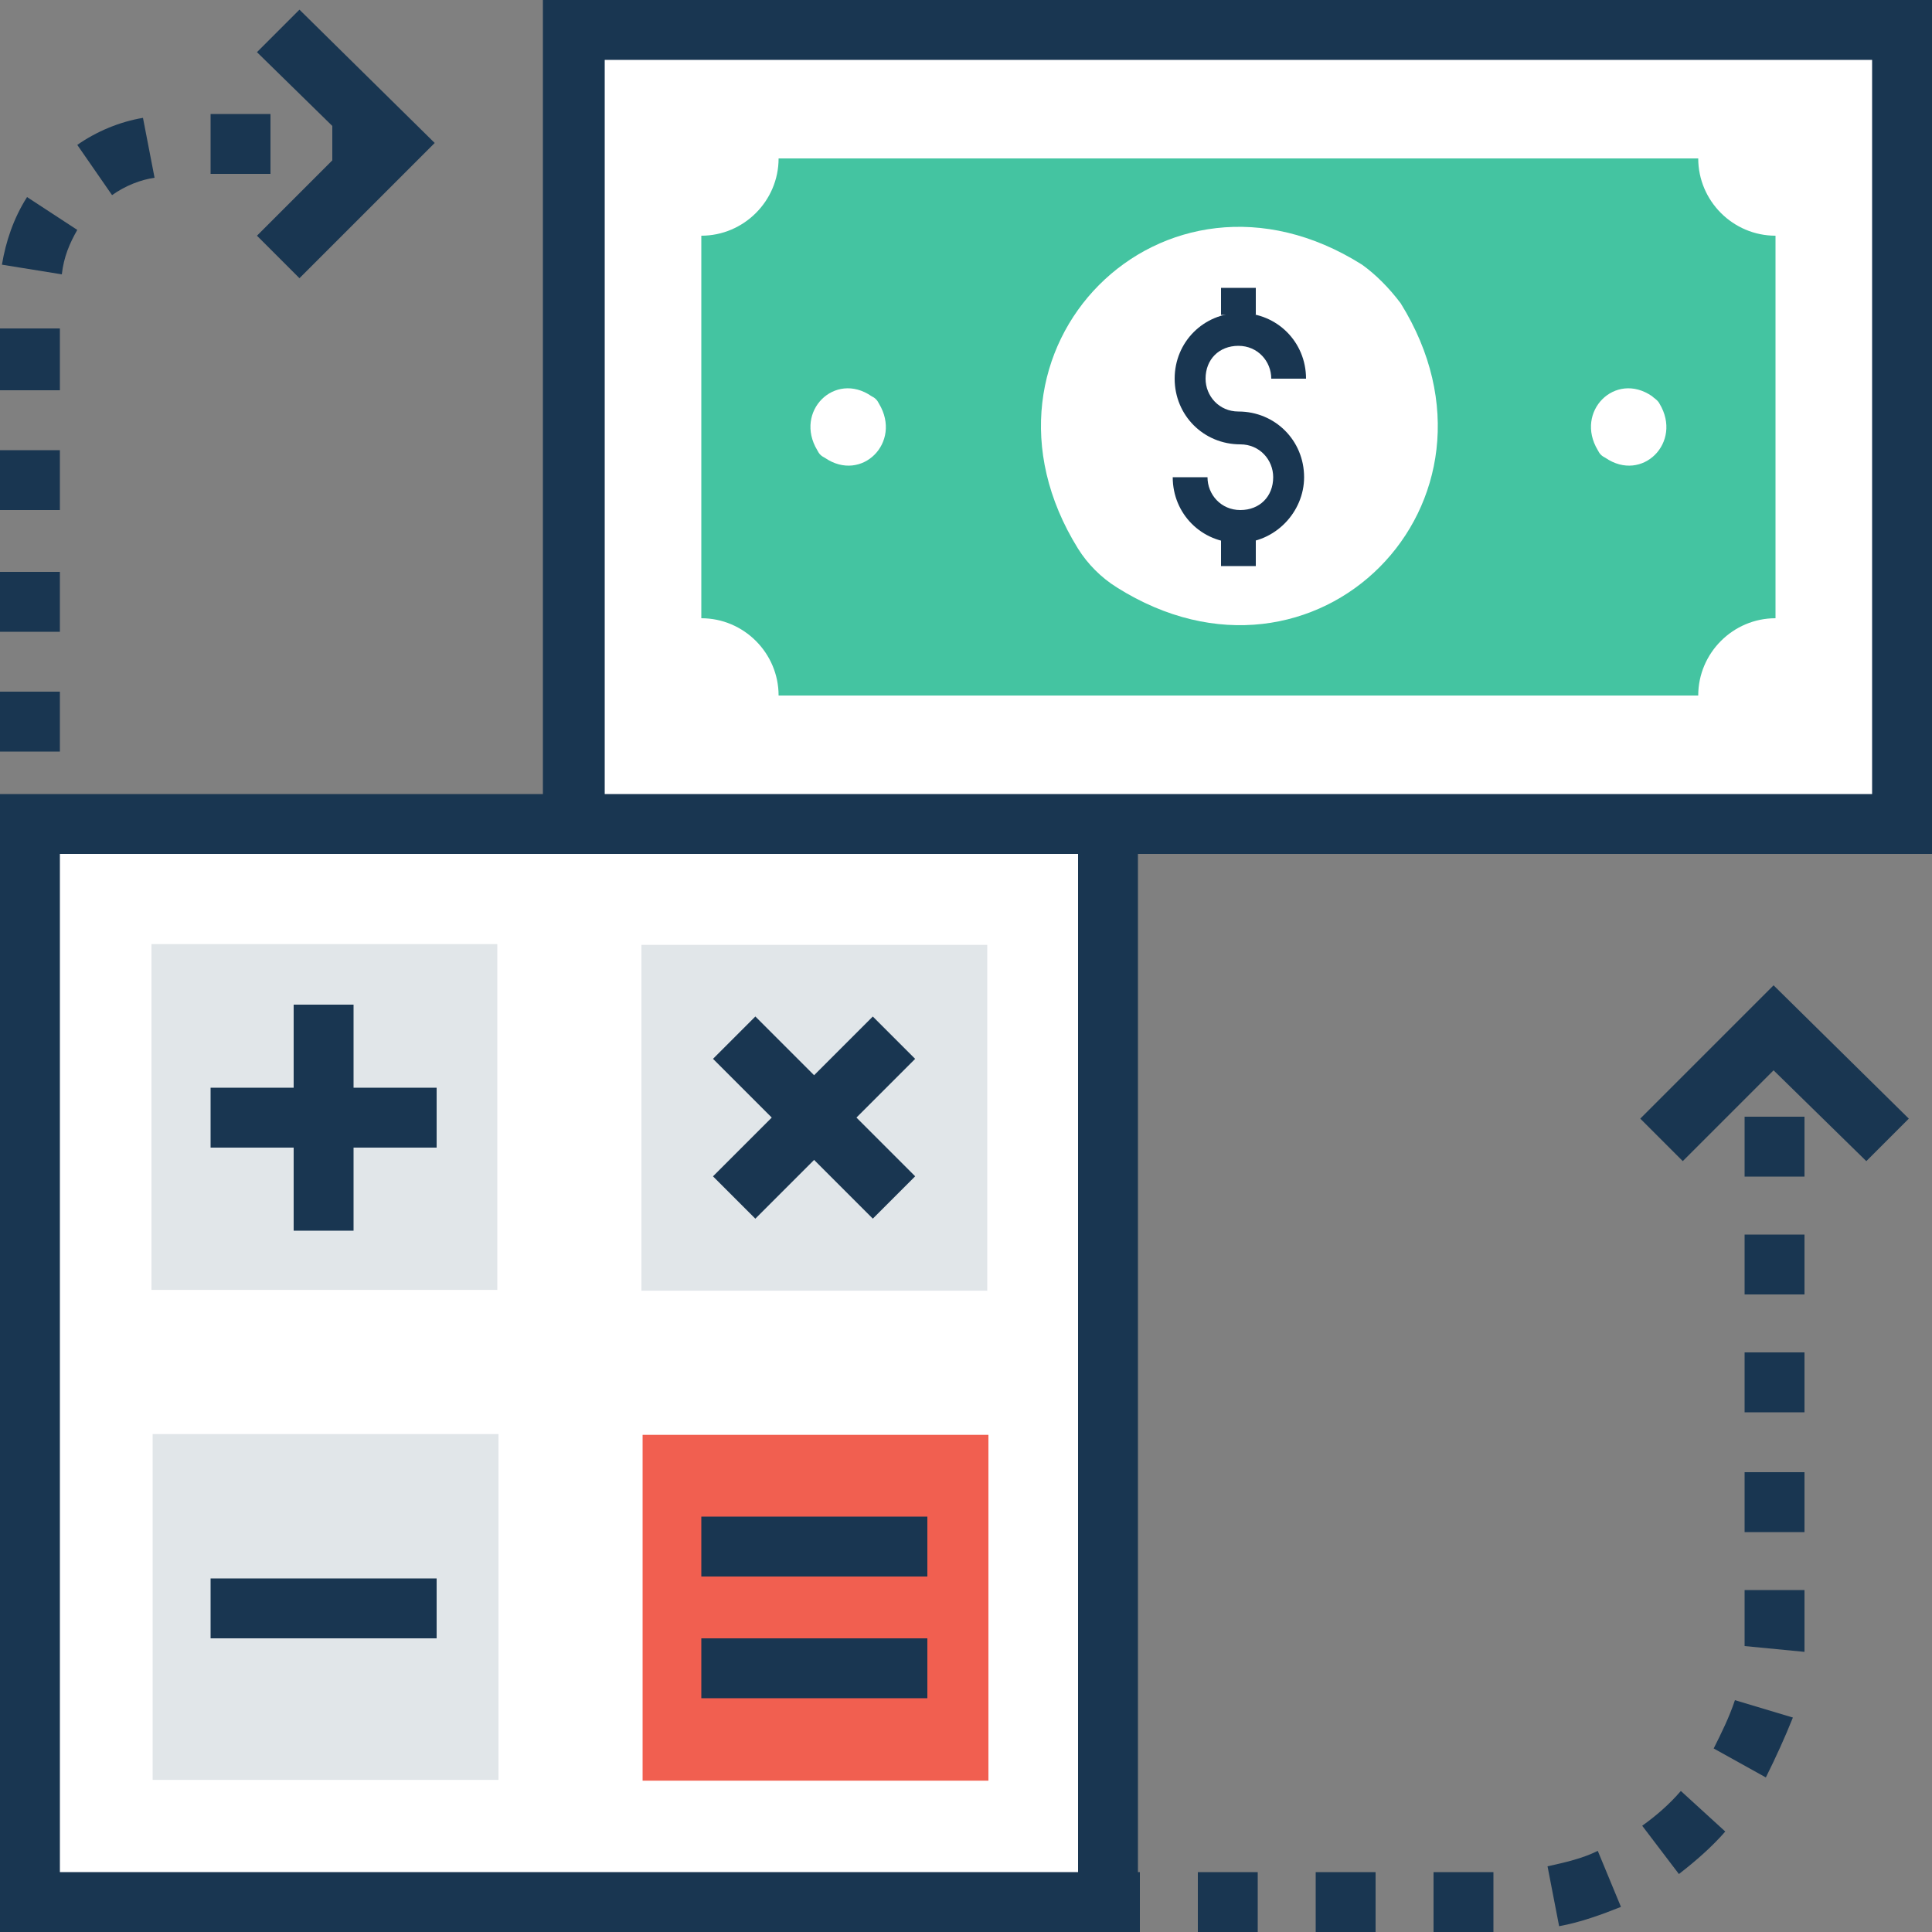 <svg xmlns="http://www.w3.org/2000/svg" xmlns:xlink="http://www.w3.org/1999/xlink" x="0px" y="0px" viewBox="0 0 100 100" style="enable-background:new 0 0 100 100;" xml:space="preserve">
<rect x="0" y="0" width="100" height="100" fill="#808080" stroke="none"/>
<g style="display:none;">
	<g style="display:inline;">
		<g>
			<g>
				<g>
					<path style="fill:#FFFFFF;" d="M83.7,98.4H16.3c-1.1,0-2-0.9-2-2V3.6c0-1.1,0.9-2,2-2h67.3c1.1,0,2,0.9,2,2v92.8       C85.7,97.5,84.8,98.4,83.7,98.4z"></path>
				</g>
			</g>
		</g>
		<g>
			<g>
				<g>
					<path style="fill:#193651;" d="M82.5,100H17.5c-2.6,0-4.7-2.1-4.7-4.7V4.7c0-2.6,2.1-4.7,4.7-4.7h65.1c2.6,0,4.7,2.1,4.7,4.7       v90.6C87.2,97.9,85.1,100,82.5,100z M17.5,3.2c-0.9,0-1.6,0.7-1.6,1.6v90.6c0,0.9,0.7,1.6,1.6,1.6h65.1c0.9,0,1.6-0.7,1.6-1.6       V4.7c0-0.9-0.7-1.6-1.6-1.6H17.5z"></path>
				</g>
			</g>
		</g>
	</g>
	<g style="display:inline;">
		<g>
			<g>
				<g>
					<path style="fill:#D3D7DA;" d="M14.3,82.2v12.1c0,2.3,1.8,4.1,4.1,4.1h63.1c2.3,0,4.1-1.8,4.1-4.1V82.2"></path>
				</g>
			</g>
		</g>
		<g>
			<g>
				<g>
					<path style="fill:#193651;" d="M81.6,100H18.4c-3.1,0-5.7-2.5-5.7-5.7V82.2h3.1v12.1c0,1.4,1.1,2.5,2.5,2.5h63.1       c1.4,0,2.5-1.1,2.5-2.5V82.2h3.1v12.1C87.2,97.4,84.7,100,81.6,100z"></path>
				</g>
			</g>
		</g>
	</g>
	<g style="display:inline;">
		<g>
			<g>
				<g>
					<path style="fill:#D3D7DA;" d="M85.7,14.6V5.7c0-2.3-1.8-4.1-4.1-4.1H18.4c-2.3,0-4.1,1.8-4.1,4.1v8.9"></path>
				</g>
			</g>
		</g>
		<g>
			<g>
				<g>
					<path style="fill:#193651;" d="M87.2,14.6h-3.1V5.7c0-1.4-1.1-2.5-2.5-2.5H18.4c-1.4,0-2.5,1.1-2.5,2.5v8.9h-3.1V5.7       c0-3.1,2.5-5.7,5.7-5.7h63.1c3.1,0,5.7,2.5,5.7,5.7V14.6z"></path>
				</g>
			</g>
		</g>
	</g>
	<g style="display:inline;">
		<g>
			<g>
				<g>
					<line style="fill:#FFFFFF;" x1="46.1" y1="8.1" x2="57" y2="8.1"></line>
				</g>
			</g>
		</g>
		<g>
			<g>
				<g>
					<rect x="46.1" y="6.5" style="fill:#193651;" width="10.9" height="3.1"></rect>
				</g>
			</g>
		</g>
	</g>
	<g style="display:inline;">
		<g>
			<g>
				<g>
					<line style="fill:#FFFFFF;" x1="38.3" y1="8.1" x2="41.4" y2="8.1"></line>
				</g>
			</g>
		</g>
		<g>
			<g>
				<g>
					<rect x="38.3" y="6.5" style="fill:#193651;" width="3.1" height="3.1"></rect>
				</g>
			</g>
		</g>
	</g>
	<g style="display:inline;">
		<g>
			<g>
				<g>
					<line style="fill:#FFFFFF;" x1="41.3" y1="89.3" x2="58.7" y2="89.3"></line>
				</g>
			</g>
		</g>
		<g>
			<g>
				<g>
					<rect x="41.3" y="87.7" style="fill:#193651;" width="17.4" height="3.1"></rect>
				</g>
			</g>
		</g>
	</g>
	<g style="display:inline;">
		<g>
			<g>
				<g>
					<polygon style="fill:#D3D7DA;" points="27.5,73.1 26.6,71.8 42.5,61.2 54.8,69.4 72.5,57.7 73.4,59 54.8,71.3 42.5,63.1             "></polygon>
				</g>
			</g>
		</g>
	</g>
	<g style="display:inline;">
		<g>
			<g>
				<g>
					<path style="fill:#27A2DE;" d="M75.8,55.8c2.3,3.6-1.5,7.5-5.2,5.2c-0.3-0.2-0.5-0.4-0.6-0.6c-2.3-3.6,1.5-7.5,5.2-5.2       C75.4,55.3,75.7,55.5,75.8,55.8z"></path>
				</g>
			</g>
		</g>
	</g>
	<g style="display:inline;">
		<g>
			<g>
				<g>
					<path style="fill:#27A2DE;" d="M57.8,67.8c2.3,3.6-1.5,7.5-5.2,5.2c-0.3-0.2-0.5-0.4-0.6-0.6c-2.3-3.6,1.5-7.5,5.2-5.2       C57.4,67.3,57.6,67.5,57.8,67.8z"></path>
				</g>
			</g>
		</g>
	</g>
	<g style="display:inline;">
		<g>
			<g>
				<g>
					<path style="fill:#27A2DE;" d="M30,70.2c2.3,3.6-1.5,7.5-5.2,5.2c-0.3-0.2-0.5-0.4-0.6-0.6c-2.3-3.6,1.5-7.5,5.2-5.2       C29.6,69.8,29.8,70,30,70.2z"></path>
				</g>
			</g>
		</g>
	</g>
	<g style="display:inline;">
		<g>
			<g>
				<g>
					<path style="fill:#27A2DE;" d="M45.5,59.4c2.3,3.6-1.5,7.5-5.2,5.2c-0.3-0.2-0.5-0.4-0.6-0.6c-2.3-3.6,1.5-7.5,5.2-5.2       C45.1,58.9,45.3,59.1,45.5,59.4z"></path>
				</g>
			</g>
		</g>
	</g>
	<g style="display:inline;">
		<g>
			<g>
				<g>
					<rect x="74.7" y="34.3" style="fill:#F15F50;" width="4.1" height="12.7"></rect>
				</g>
			</g>
		</g>
	</g>
	<g style="display:inline;">
		<g>
			<g>
				<g>
					<rect x="66.2" y="30.2" style="fill:#F15F50;" width="4.1" height="16.8"></rect>
				</g>
			</g>
		</g>
	</g>
	<g style="display:inline;">
		<g>
			<g>
				<g>
					<rect x="57.6" y="24.9" style="fill:#F15F50;" width="4.1" height="22.2"></rect>
				</g>
			</g>
		</g>
	</g>
	<g style="display:inline;">
		<g>
			<g>
				<g>
					<path style="fill:#FFBF5D;" d="M43.1,33.2l-10.8,3.9l3.9-10.8c-4.1-1.5-8.8-0.6-12,2.7c-4.5,4.5-4.5,11.7,0,16.2       c4.5,4.5,11.7,4.5,16.2,0C43.7,42,44.6,37.3,43.1,33.2z"></path>
				</g>
			</g>
		</g>
	</g>
	<g style="display:inline;">
		<g>
			<g>
				<g>
					<path style="fill:#44C4A1;" d="M48.2,28.1c-0.6-1.5-1.4-3-2.7-4.2c-1.2-1.2-2.7-2.1-4.2-2.7l-3.9,10.8L48.2,28.1z"></path>
				</g>
			</g>
		</g>
	</g>
</g>
<g style="display:none;">
	<g style="display:inline;">
		<g>
			<g>
				<g>
					
						<ellipse transform="matrix(0.707 -0.707 0.707 0.707 -26.696 52.434)" style="fill:#FFBF5D;" cx="49.9" cy="58.4" rx="35.7" ry="27.3"></ellipse>
				</g>
			</g>
		</g>
	</g>
	<g style="display:inline;">
		<g>
			<g>
				<g>
					<g>
						<path style="fill:#193651;" d="M87.2,73.2c-3,0-5.5-2.5-5.5-5.5c0-3,2.5-5.5,5.5-5.5c3,0,5.5,2.5,5.5,5.5h5.8        c0-5.2-3.6-9.6-8.4-10.9v-4.3h-5.8l0,4.3c-4.8,1.3-8.4,5.7-8.4,10.9c0,6.2,5.1,11.3,11.3,11.3c3,0,5.5,2.5,5.5,5.5        c0,3-2.5,5.5-5.5,5.5c-3,0-5.5-2.5-5.5-5.5h-5.8c0,5.2,3.6,9.6,8.4,10.9v4.3h5.8v-4.3c4.8-1.3,8.4-5.7,8.4-10.9        C98.5,78.3,93.4,73.2,87.2,73.2z"></path>
					</g>
				</g>
			</g>
		</g>
		<g>
			<g>
				<g>
					<g>
						<path style="fill:#193651;" d="M88.7,49.6h-3.1v-3.1h3.1V49.6z M88.7,43.4h-3.1v-3.1h3.1V43.4z M88.7,37.1h-3.1V34h3.1V37.1z"></path>
					</g>
				</g>
			</g>
		</g>
		<g>
			<g>
				<g>
					<g>
						<polygon style="fill:#193651;" points="97.4,14.9 87.2,4.8 77,14.9 74.8,12.7 87.2,0.3 99.6,12.7       "></polygon>
					</g>
				</g>
			</g>
		</g>
		<g>
			<g>
				<g>
					<g>
						<path style="fill:#193651;" d="M49.9,78.6c-2.4,0-4.4-2-4.4-4.4c0-2.4,2-4.4,4.4-4.4c2.4,0,4.4,2,4.4,4.4H59        c0-4.2-2.9-7.6-6.7-8.7v-3.4h-4.6l0,3.4c-3.8,1-6.7,4.5-6.7,8.7c0,5,4,9,9,9c2.4,0,4.4,2,4.4,4.4c0,2.4-2,4.4-4.4,4.4        c-2.4,0-4.4-2-4.4-4.4h-4.6c0,4.2,2.9,7.6,6.7,8.7v3.4h4.6v-3.4c3.8-1,6.7-4.5,6.7-8.7C59,82.6,54.9,78.6,49.9,78.6z"></path>
					</g>
				</g>
			</g>
		</g>
		<g>
			<g>
				<g>
					<g>
						<path style="fill:#193651;" d="M51.5,58.3h-3.1v-3.1h3.1V58.3z M51.5,52h-3.1v-3.1h3.1V52z M51.5,45.7h-3.1v-3h3.1V45.7z"></path>
					</g>
				</g>
			</g>
		</g>
		<g>
			<g>
				<g>
					<g>
						<rect x="48.4" y="10.9" style="fill:#193651;" width="3.1" height="27.5"></rect>
					</g>
				</g>
			</g>
		</g>
		<g>
			<g>
				<g>
					<g>
						<polygon style="fill:#193651;" points="58.3,21.5 49.9,13.1 41.5,21.5 39.3,19.3 49.9,8.7 60.6,19.3       "></polygon>
					</g>
				</g>
			</g>
		</g>
		<g>
			<g>
				<g>
					<g>
						<path style="fill:#193651;" d="M8.5,82.9c-1.9,0-3.5-1.6-3.5-3.5c0-1.9,1.6-3.5,3.5-3.5c1.9,0,3.5,1.6,3.5,3.5h3.7        c0-3.3-2.3-6.1-5.3-6.9v-2.7H6.7l0,2.7c-3.1,0.8-5.3,3.6-5.3,6.9c0,3.9,3.2,7.2,7.2,7.2c1.9,0,3.5,1.6,3.5,3.5        c0,1.9-1.6,3.5-3.5,3.5c-1.9,0-3.5-1.6-3.5-3.5H1.4c0,3.3,2.3,6.1,5.3,6.9v2.7h3.7V97c3.1-0.8,5.3-3.6,5.3-6.9        C15.7,86.1,12.5,82.9,8.5,82.9z"></path>
					</g>
				</g>
			</g>
		</g>
		<g>
			<g>
				<g>
					<g>
						<path style="fill:#193651;" d="M10.1,65.2H7V62h3.1V65.2z M10.1,58.9H7v-3.1h3.1V58.9z M10.1,52.6H7v-3h3.1V52.6z"></path>
					</g>
				</g>
			</g>
		</g>
		<g>
			<g>
				<g>
					<g>
						<polygon style="fill:#193651;" points="14.4,30.9 8.5,25 2.6,30.9 0.4,28.7 8.5,20.6 16.6,28.7       "></polygon>
					</g>
				</g>
			</g>
		</g>
		<g>
			<g>
				<g>
					<g>
						<rect x="7" y="22.8" style="fill:#193651;" width="3.1" height="23.5"></rect>
					</g>
				</g>
			</g>
		</g>
		<g>
			<g>
				<g>
					<g>
						<rect x="85.6" y="2.5" style="fill:#193651;" width="3.1" height="28"></rect>
					</g>
				</g>
			</g>
		</g>
	</g>
</g>
<g style="display:none;">
	<g style="display:inline;">
		<g>
			<g>
				<g>
					<polygon style="fill:#193651;" points="99.1,16.1 96.1,16.1 96.1,8.4 88.4,8.4 88.4,5.3 99.1,5.3      "></polygon>
				</g>
			</g>
		</g>
	</g>
	<g style="display:inline;">
		<g>
			<g>
				<g>
					<g>
						<path style="fill:#D3D7DA;" d="M29.4,23.2c4.6,7.3,4,16.3-0.6,22.9c2.6-0.4,5.2-1.4,7.6-2.9c9.7-6.1,12.6-18.8,6.5-28.5        C36.8,5.1,24,2.1,14.3,8.2c-2.4,1.5-4.4,3.4-5.9,5.6C16.4,12.5,24.8,15.9,29.4,23.2z"></path>
					</g>
				</g>
			</g>
		</g>
		<g>
			<g>
				<g>
					<g>
						<g>
							<path style="fill:#FFBF5D;" d="M18.7,23.6c-6.2,1.8-11.1,6.9-12.4,14l0,0c7,2,13.7-0.2,18-5L18.7,23.6z"></path>
						</g>
					</g>
				</g>
			</g>
			<g>
				<g>
					<g>
						<g>
							<path style="fill:#FFFFFF;" d="M26.5,36.2c16.6-0.8,30-12.9,32.4-31.5v0C41.1-1.2,24.4,5.5,16.5,20.1L26.5,36.2z"></path>
						</g>
					</g>
				</g>
				<g>
					<g>
						<g>
							<path style="fill:#193651;" d="M25.7,37.7l-11-17.5l0.4-0.8C21.4,7.9,33,1,46.2,1c4.4,0,8.8,0.7,13.2,2.2l1.2,0.4l-0.2,1.3         c-2.5,18.8-16.1,32-33.8,32.8L25.7,37.7z M18.3,20.1l9.1,14.5C42.8,33.4,54.6,22,57.2,5.7c-3.7-1.1-7.4-1.7-11-1.7         C34.4,4.1,24.1,10,18.3,20.1z"></path>
						</g>
					</g>
				</g>
			</g>
			<g>
				<g>
					<g>
						<g>
							<path style="fill:#27A2DE;" d="M48.9,15.9c-2.6,4.6-9.2,3.1-9.5-2.2c0-0.7,0.1-1.5,0.5-2.1c2.6-4.6,9.2-3.1,9.5,2.2         C49.4,14.5,49.3,15.3,48.9,15.9z"></path>
						</g>
					</g>
				</g>
			</g>
		</g>
	</g>
	<g style="display:inline;">
		<g>
			<g>
				<g>
					<path style="fill:#193651;" d="M3.5,68.8l-0.8-3c1-0.3,2-0.6,2.9-0.8l0.9,2.9C5.5,68.2,4.5,68.5,3.5,68.8z M9.4,67l-0.9-2.9       c1-0.3,1.9-0.6,2.9-0.9l1,2.9C11.4,66.4,10.4,66.7,9.4,67z M15.3,65l-1-2.9c1-0.3,1.9-0.7,2.9-1l1.1,2.9       C17.3,64.3,16.3,64.7,15.3,65z M21.1,62.8L20,60c0.9-0.4,1.9-0.8,2.8-1.1l1.2,2.8C23,62.1,22.1,62.5,21.1,62.8z M26.8,60.5       l-1.2-2.8c0.9-0.4,1.9-0.8,2.8-1.2l1.3,2.8C28.7,59.6,27.8,60.1,26.8,60.5z M32.5,57.9l-1.3-2.8c0.9-0.4,1.8-0.9,2.7-1.3       l1.4,2.8C34.3,57,33.4,57.5,32.5,57.9z M38,55.2l-1.4-2.7c0.9-0.5,1.8-0.9,2.7-1.4l1.4,2.7C39.9,54.2,39,54.7,38,55.2z        M43.5,52.3L42,49.6c0.9-0.5,1.8-1,2.7-1.5l1.5,2.7C45.3,51.2,44.4,51.8,43.5,52.3z M48.9,49.2l-1.6-2.6c0.9-0.5,1.8-1,2.6-1.6       l1.6,2.6C50.6,48.1,49.8,48.7,48.9,49.2z M54.1,45.9l-1.6-2.6c0.9-0.5,1.7-1.1,2.6-1.7l1.7,2.6C55.9,44.8,55,45.4,54.1,45.9z        M59.3,42.5L57.6,40c0.9-0.6,1.7-1.2,2.5-1.7l1.8,2.5C61,41.4,60.2,42,59.3,42.5z M64.4,39l-1.8-2.5c0.8-0.6,1.7-1.2,2.5-1.8       l1.8,2.5C66.1,37.8,65.2,38.4,64.4,39z M69.4,35.3l-1.9-2.4c0.8-0.6,1.6-1.3,2.4-1.9l1.9,2.4C71,34.1,70.2,34.7,69.4,35.3z        M74.2,31.5l-1.9-2.4c0.8-0.7,1.6-1.3,2.4-1.9l2,2.4C75.8,30.2,75,30.8,74.2,31.5z M79,27.5l-2-2.3c0.8-0.7,1.6-1.3,2.3-2       l2,2.3C80.6,26.2,79.8,26.8,79,27.5z M83.6,23.4l-2.1-2.3c0.8-0.7,1.5-1.4,2.2-2.1l2.1,2.2C85.2,22,84.4,22.7,83.6,23.4z        M88.1,19.2L86,17c0.8-0.7,1.5-1.5,2.2-2.1l2.2,2.2C89.7,17.7,88.9,18.4,88.1,19.2z M92.5,14.8l-2.2-2.1       c0.8-0.8,1.5-1.5,2.1-2.2l2.3,2.1C94,13.2,93.3,14,92.5,14.8z M96.7,10.2l-2.3-2c1.3-1.4,1.9-2.3,2-2.3l2.4,1.9       C98.8,7.8,98.1,8.7,96.7,10.2z"></path>
				</g>
			</g>
		</g>
	</g>
	<g style="display:inline;">
		<g>
			<g>
				<g>
					<path style="fill:#FFFFFF;" d="M2.4,97.5h21.1V77.1c-6.6,2.8-13.7,5.2-21.1,7.3V97.5z"></path>
				</g>
			</g>
		</g>
		<g>
			<g>
				<g>
					<path style="fill:#193651;" d="M25,99H0.9V83.2L2,82.9c7-1.9,14-4.4,20.9-7.2l2.1-0.9V99z M3.9,95.9h18V79.4       c-5.9,2.4-12,4.5-18,6.2V95.9z"></path>
				</g>
			</g>
		</g>
	</g>
	<g style="display:inline;">
		<g>
			<g>
				<g>
					<path style="fill:#FFFFFF;" d="M39.4,97.5h21.1V56.7c-6.3,4.4-13.4,8.8-21.1,12.9V97.5z"></path>
				</g>
			</g>
		</g>
		<g>
			<g>
				<g>
					<path style="fill:#193651;" d="M62.1,99H37.9V68.7l0.8-0.4c7.1-3.8,14.2-8.1,21-12.8l2.4-1.7V99z M41,95.9h18V59.6       c-5.9,3.9-11.9,7.6-18,10.9V95.9z"></path>
				</g>
			</g>
		</g>
	</g>
	<g style="display:inline;">
		<g>
			<g>
				<g>
					<path style="fill:#FFFFFF;" d="M76.5,44.5v53h21.1V23.8C97.6,23.8,90.2,33,76.5,44.5z"></path>
				</g>
			</g>
		</g>
		<g>
			<g>
				<g>
					<path style="fill:#193651;" d="M99.1,99H75V43.8l0.5-0.5C88.9,32,96.3,22.9,96.4,22.8l2.7-3.4V99z M78,95.9h18V27.9       c-3.2,3.6-9.3,9.9-18,17.3V95.9z"></path>
				</g>
			</g>
		</g>
	</g>
</g>
<g>
	<g>
		<g>
			<g>
				<g>
					<rect x="1.6" y="42.6" style="fill:#FFFFFF;" width="55.8" height="55.8"></rect>
				</g>
			</g>
		</g>
		<g>
			<g>
				<g>
					<path style="fill:#193651;" d="M58.9,100H0V41.1h58.9V100z M3.1,96.9h52.7V44.2H3.1V96.9z"></path>
				</g>
			</g>
		</g>
	</g>
	<g>
		<g>
			<g>
				<g>
					
						<rect x="7.8" y="48.9" transform="matrix(-1.836970e-16 1 -1 -1.836970e-16 74.64 41.066)" style="fill:#E1E6E9;" width="17.9" height="17.9"></rect>
				</g>
			</g>
		</g>
	</g>
	<g>
		<g>
			<g>
				<g>
					
						<rect x="33.2" y="48.9" transform="matrix(-1.836970e-16 1 -1 -1.836970e-16 100 15.706)" style="fill:#E1E6E9;" width="17.9" height="17.9"></rect>
				</g>
			</g>
		</g>
	</g>
	<g>
		<g>
			<g>
				<g>
					
						<rect x="7.8" y="74.2" transform="matrix(-1.836970e-16 1 -1 -1.836970e-16 100.001 66.427)" style="fill:#E1E6E9;" width="17.9" height="17.9"></rect>
				</g>
			</g>
		</g>
	</g>
	<g>
		<g>
			<g>
				<g>
					
						<rect x="33.2" y="74.2" transform="matrix(-1.836970e-16 1 -1 -1.836970e-16 125.361 41.067)" style="fill:#F15F50;" width="17.9" height="17.9"></rect>
				</g>
			</g>
		</g>
	</g>
	<g>
		<g>
			<g>
				<g>
					<g>
						<rect x="29.7" y="1.6" style="fill:#FFFFFF;" width="68.7" height="41.1"></rect>
					</g>
				</g>
			</g>
			<g>
				<g>
					<g>
						<path style="fill:#193651;" d="M100,44.2H28.1V0H100V44.2z M31.3,41.1h65.6V3.1H31.3V41.1z"></path>
					</g>
				</g>
			</g>
		</g>
		<g>
			<g>
				<g>
					<g>
						<path style="fill:#44C4A1;" d="M36.3,32V12.2c2.2,0,4-1.8,4-4h47.6c0,2.2,1.8,4,4,4V32c-2.2,0-4,1.8-4,4H40.3        C40.3,33.8,38.5,32,36.3,32z"></path>
					</g>
				</g>
			</g>
		</g>
		<g>
			<g>
				<g>
					<g>
						<path style="fill:#FFFFFF;" d="M72.5,15.7c6.4,10.3-4.4,21.2-14.7,14.7c-0.8-0.5-1.5-1.2-2-2c-6.4-10.3,4.4-21.2,14.7-14.7        C71.2,14.2,71.9,14.9,72.5,15.7z"></path>
					</g>
				</g>
			</g>
		</g>
		<g>
			<g>
				<g>
					<g>
						<path style="fill:#FFFFFF;" d="M85.9,20.9c1.2,2-0.9,4.1-2.8,2.8c-0.2-0.1-0.3-0.2-0.4-0.4c-1.2-2,0.9-4.1,2.8-2.8        C85.6,20.6,85.8,20.7,85.9,20.9z"></path>
					</g>
				</g>
			</g>
		</g>
		<g>
			<g>
				<g>
					<g>
						<path style="fill:#FFFFFF;" d="M45.5,20.9c1.2,2-0.9,4.1-2.8,2.8c-0.2-0.1-0.3-0.2-0.4-0.4c-1.2-2,0.9-4.1,2.8-2.8        C45.3,20.6,45.4,20.7,45.5,20.9z"></path>
					</g>
				</g>
			</g>
		</g>
		<g>
			<g>
				<g>
					<g>
						<path style="fill:#193651;" d="M64.1,28.1c-1.9,0-3.4-1.5-3.4-3.4h1.8c0,0.9,0.7,1.7,1.7,1.7s1.7-0.7,1.7-1.7        c0-0.9-0.7-1.7-1.7-1.7c-1.9,0-3.4-1.5-3.4-3.4c0-1.9,1.5-3.4,3.4-3.4c1.9,0,3.4,1.5,3.4,3.4h-1.8c0-0.9-0.7-1.7-1.7-1.7        s-1.7,0.7-1.7,1.7c0,0.9,0.7,1.7,1.7,1.7c1.9,0,3.4,1.5,3.4,3.4C67.5,26.5,66,28.1,64.1,28.1z"></path>
					</g>
				</g>
			</g>
		</g>
		<g>
			<g>
				<g>
					<g>
						<g>
							<rect x="63.2" y="14.9" style="fill:#193651;" width="1.8" height="1.4"></rect>
						</g>
					</g>
				</g>
			</g>
			<g>
				<g>
					<g>
						<g>
							<rect x="63.2" y="27.9" style="fill:#193651;" width="1.8" height="1.4"></rect>
						</g>
					</g>
				</g>
			</g>
		</g>
	</g>
	<g>
		<g>
			<g>
				<g>
					<g>
						<line style="fill:#FFFFFF;" x1="16.8" y1="52" x2="16.8" y2="63.7"></line>
					</g>
				</g>
			</g>
			<g>
				<g>
					<g>
						<rect x="15.2" y="52" style="fill:#193651;" width="3.1" height="11.7"></rect>
					</g>
				</g>
			</g>
		</g>
		<g>
			<g>
				<g>
					<g>
						<line style="fill:#FFFFFF;" x1="22.7" y1="57.9" x2="10.9" y2="57.9"></line>
					</g>
				</g>
			</g>
			<g>
				<g>
					<g>
						<rect x="10.9" y="56.3" style="fill:#193651;" width="11.7" height="3.1"></rect>
					</g>
				</g>
			</g>
		</g>
	</g>
	<g>
		<g>
			<g>
				<g>
					<g>
						<line style="fill:#FFFFFF;" x1="46.3" y1="53.7" x2="38" y2="62"></line>
					</g>
				</g>
			</g>
			<g>
				<g>
					<g>
						
							<rect x="36.3" y="56.3" transform="matrix(0.707 -0.707 0.707 0.707 -28.564 46.747)" style="fill:#193651;" width="11.7" height="3.1"></rect>
					</g>
				</g>
			</g>
		</g>
		<g>
			<g>
				<g>
					<g>
						<line style="fill:#FFFFFF;" x1="46.3" y1="62" x2="38" y2="53.7"></line>
					</g>
				</g>
			</g>
			<g>
				<g>
					<g>
						
							<rect x="40.6" y="52" transform="matrix(0.707 -0.707 0.707 0.707 -28.563 46.745)" style="fill:#193651;" width="3.1" height="11.7"></rect>
					</g>
				</g>
			</g>
		</g>
	</g>
	<g>
		<g>
			<g>
				<g>
					<line style="fill:#FFFFFF;" x1="22.7" y1="83.2" x2="10.9" y2="83.2"></line>
				</g>
			</g>
		</g>
		<g>
			<g>
				<g>
					<rect x="10.9" y="81.7" style="fill:#193651;" width="11.7" height="3.1"></rect>
				</g>
			</g>
		</g>
	</g>
	<g>
		<g>
			<g>
				<g>
					<g>
						<line style="fill:#FFFFFF;" x1="48" y1="80.1" x2="36.3" y2="80.1"></line>
					</g>
				</g>
			</g>
			<g>
				<g>
					<g>
						<rect x="36.3" y="78.5" style="fill:#193651;" width="11.7" height="3.1"></rect>
					</g>
				</g>
			</g>
		</g>
		<g>
			<g>
				<g>
					<g>
						<line style="fill:#FFFFFF;" x1="48" y1="86.3" x2="36.3" y2="86.3"></line>
					</g>
				</g>
			</g>
			<g>
				<g>
					<g>
						<rect x="36.3" y="84.8" style="fill:#193651;" width="11.7" height="3.1"></rect>
					</g>
				</g>
			</g>
		</g>
	</g>
	<g>
		<g>
			<g>
				<g>
					<g>
						<rect x="90.3" y="53.2" style="fill:#193651;" width="3.1" height="1.6"></rect>
					</g>
				</g>
			</g>
		</g>
		<g>
			<g>
				<g>
					<g>
						<path style="fill:#193651;" d="M77.3,100h-3.1v-3.1h3.1V100z M71.2,100h-3.1v-3.1h3.1V100z M65.1,100H62v-3.1h3.1V100z         M80.7,99.7l-0.6-3.1c0.9-0.2,1.8-0.4,2.6-0.8l1.2,2.9C82.9,99.1,81.8,99.5,80.7,99.7z M86.9,97L85,94.5        c0.7-0.5,1.4-1.1,2-1.8l2.3,2.1C88.6,95.6,87.8,96.3,86.9,97z M91.4,92l-2.7-1.5c0.4-0.8,0.8-1.6,1.1-2.5l3,0.9        C92.4,89.9,91.9,91,91.4,92z M93.4,85.5l-3.1-0.3c0-0.3,0-0.7,0-1v-1.9h3.1v1.9C93.4,84.7,93.4,85.1,93.4,85.5z M93.4,79.3        h-3.1v-3.1h3.1V79.3z M93.4,73.1h-3.1v-3.1h3.1V73.1z M93.4,67h-3.1v-3.1h3.1V67z M93.4,60.9h-3.1v-3.1h3.1V60.9z"></path>
					</g>
				</g>
			</g>
		</g>
		<g>
			<g>
				<g>
					<g>
						<rect x="57.4" y="96.9" style="fill:#193651;" width="1.6" height="3.1"></rect>
					</g>
				</g>
			</g>
		</g>
	</g>
	<g>
		<g>
			<g>
				<g>
					<polygon style="fill:#193651;" points="96.6,60.1 91.8,55.4 87.1,60.1 84.9,57.9 91.8,51 98.8,57.9      "></polygon>
				</g>
			</g>
		</g>
	</g>
	<g>
		<g>
			<g>
				<g>
					<g>
						<path style="fill:#193651;" d="M3.1,42.6H0V42h3.1V42.6z M3.1,38.9H0v-3.1h3.1V38.9z M3.1,32.7H0v-3.1h3.1V32.7z M3.1,26.4H0        v-3.1h3.1V26.4z M3.1,20.2H0V17h3.1V20.2z M3.2,14.2l-3.1-0.5c0.2-1.2,0.6-2.4,1.3-3.5l2.6,1.7C3.6,12.6,3.3,13.3,3.2,14.2z         M5.8,10.1L4,7.5c1-0.7,2.2-1.2,3.4-1.4l0.6,3.1C7.3,9.3,6.5,9.6,5.8,10.1z M20.3,9h-3.1V5.9h3.1V9z M14,9h-3.1V5.9H14V9z"></path>
					</g>
				</g>
			</g>
		</g>
		<g>
			<g>
				<g>
					<g>
						<polygon style="fill:#193651;" points="15.5,14.4 13.3,12.2 18.1,7.4 13.3,2.7 15.5,0.5 22.5,7.4       "></polygon>
					</g>
				</g>
			</g>
		</g>
	</g>
</g>
</svg>
